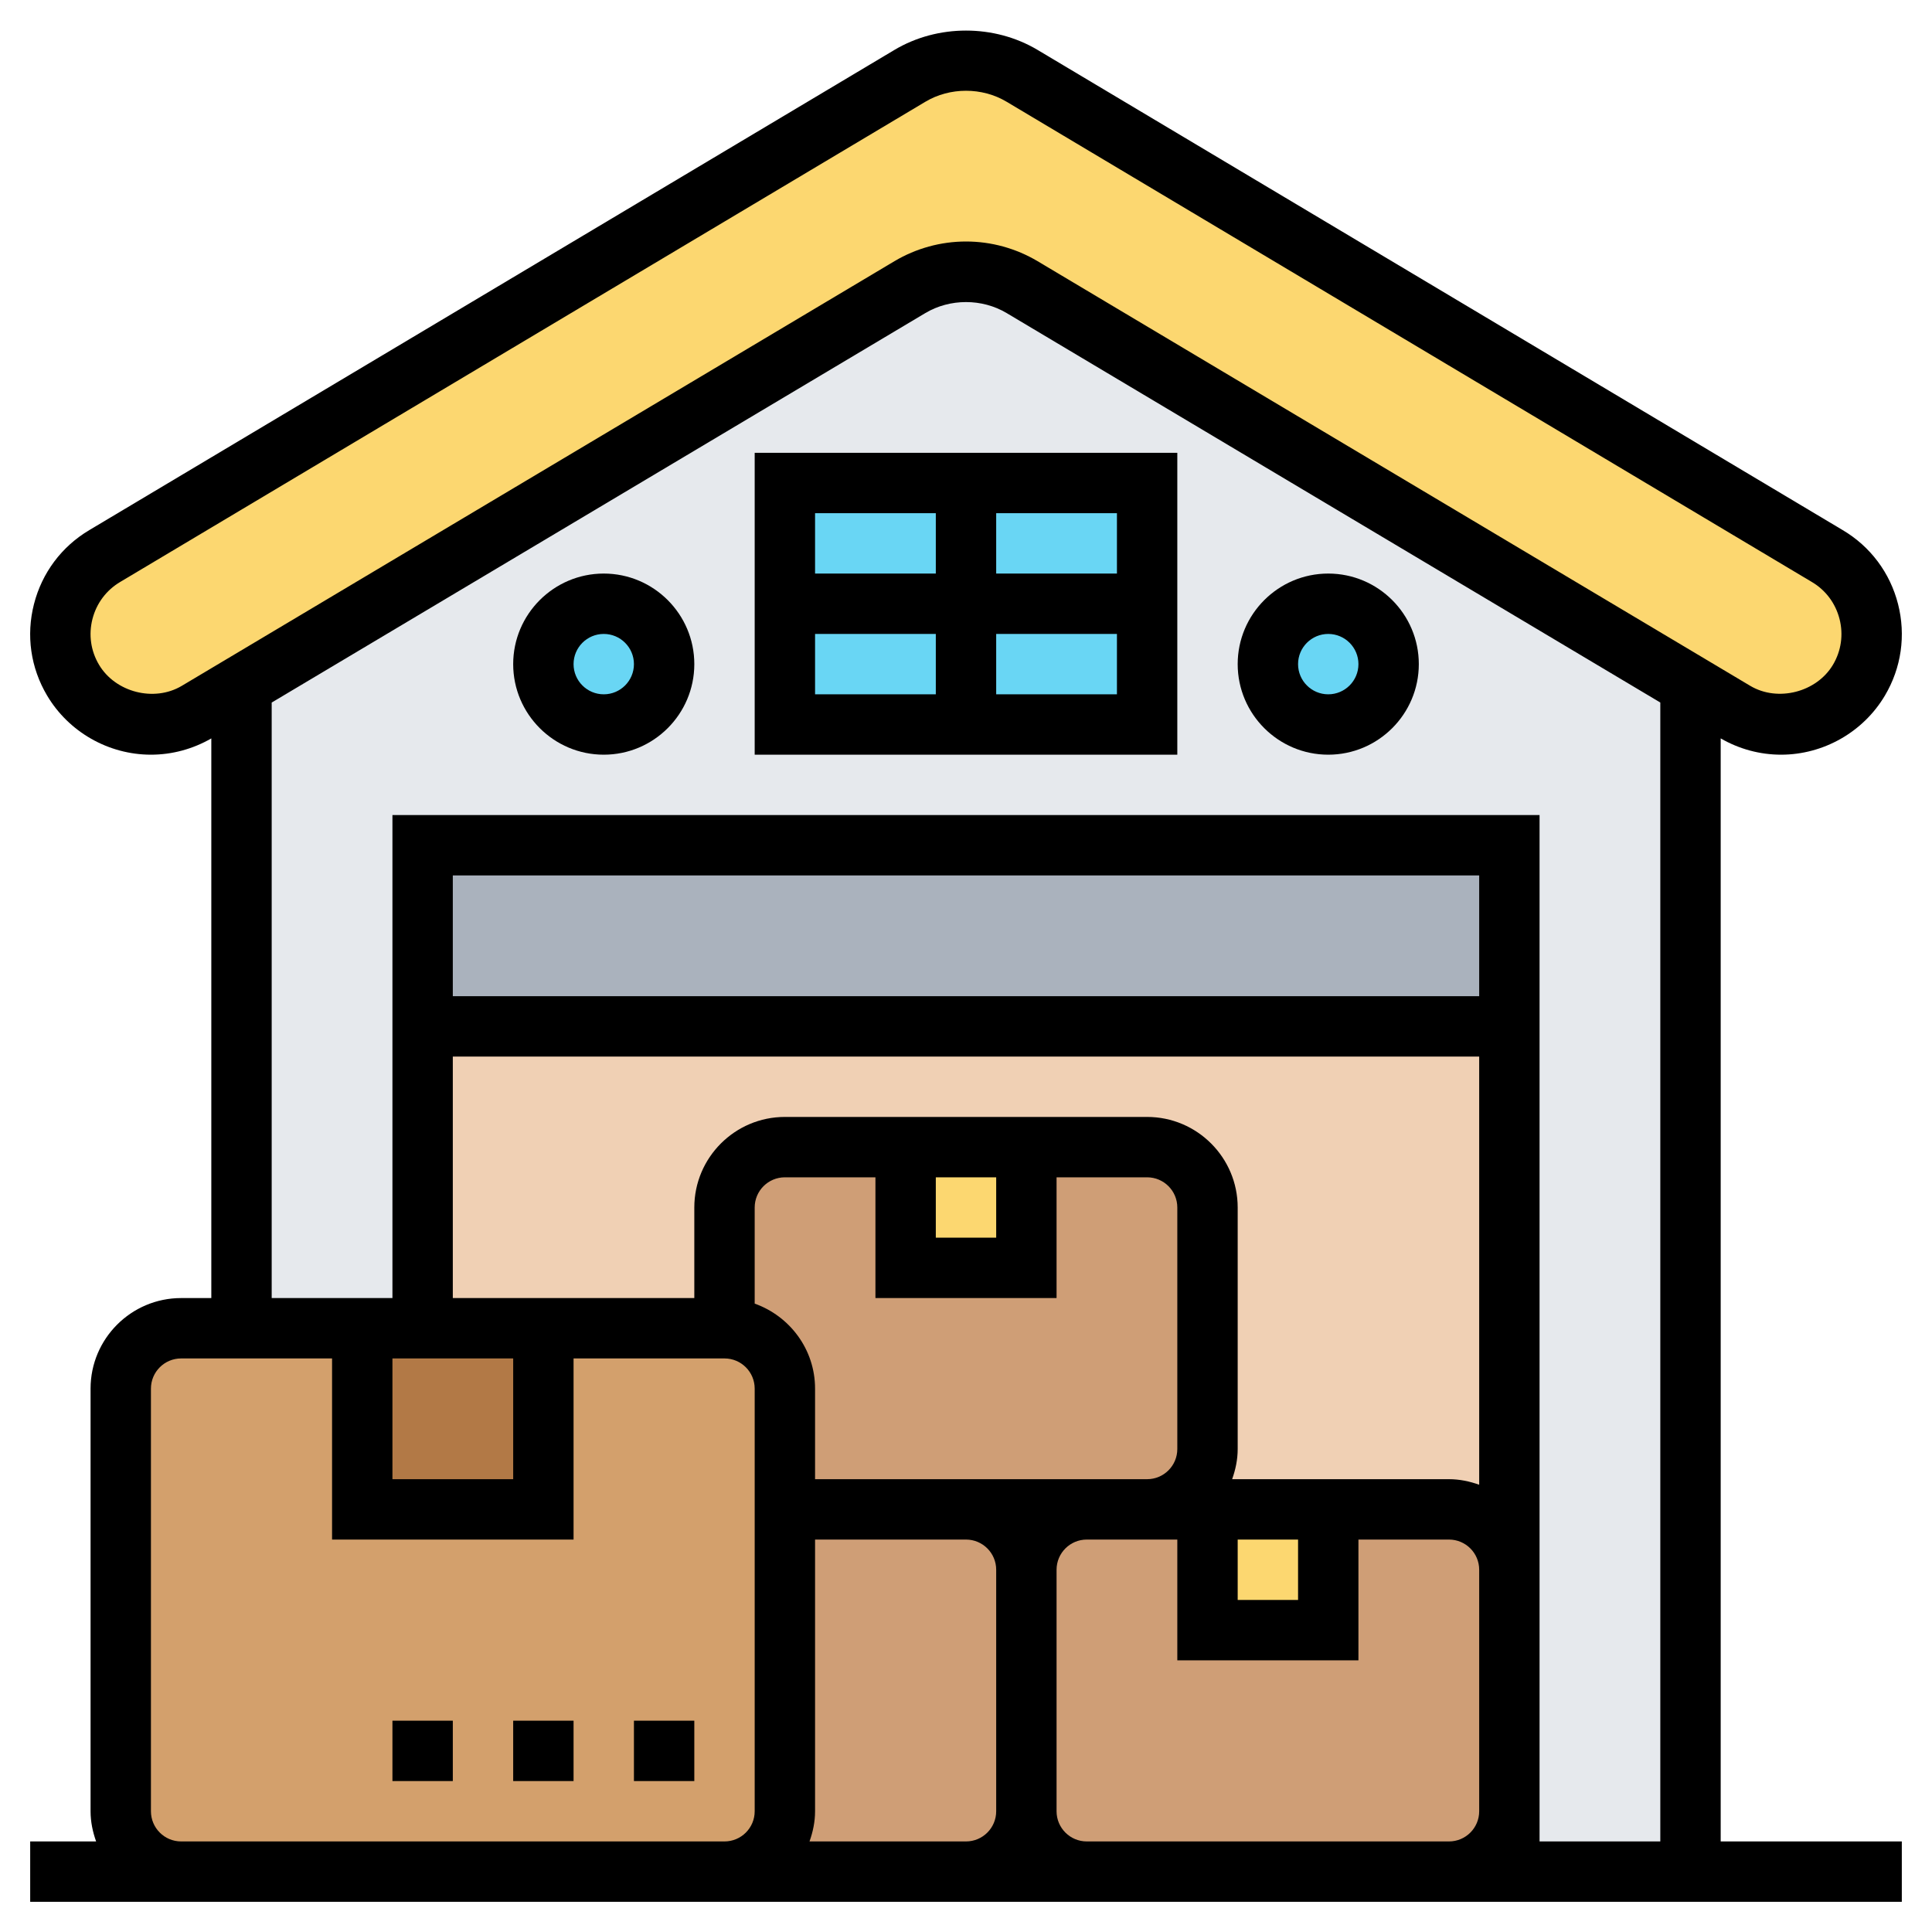 <svg id="Layer_5" enable-background="new 0 0 64 64" height="512" viewBox="0 0 64 64" width="512" xmlns="http://www.w3.org/2000/svg"><path d="m56 22.7v39.3h-6v-2-8-18-6h-36v6 10h-2-4v-21.3l22.14-13.19c.56-.33 1.21-.51 1.86-.51.66 0 1.3.18 1.86.51z" fill="#e6e9ed"/><path d="m26 16h12v8h-12z" fill="#69d6f4"/><path d="m14 28h36v6h-36z" fill="#aab2bd"/><path d="m14 34h36v28h-36z" fill="#f0d0b4"/><g fill="#cf9e76"><path d="m34 52v8c0 1.1-.9 2-2 2h-6-2c1.1 0 2-.9 2-2v-10h6c1.1 0 2 .9 2 2z"/><path d="m48 50c1.1 0 2 .9 2 2v8c0 1.1-.9 2-2 2h-12c-1.1 0-2-.9-2-2v-8c0-1.1.9-2 2-2z"/><path d="m40 40v8c0 1.1-.9 2-2 2h-2-4-6v-4c0-1.1-.9-2-2-2v-4c0-1.1.9-2 2-2h12c1.1 0 2 .9 2 2z"/></g><path d="m24 44h-18c-1.1 0-2 .9-2 2v14c0 1.1.9 2 2 2h18c1.1 0 2-.9 2-2v-10-4c0-1.1-.9-2-2-2z" fill="#d3a06c"/><path d="m40 50h4v4h-4z" fill="#fcd770"/><path d="m30 38h4v4h-4z" fill="#fcd770"/><path d="m14 44h4v6h-6v-6z" fill="#b27946"/><circle cx="20" cy="22" fill="#69d6f4" r="2"/><circle cx="44" cy="22" fill="#69d6f4" r="2"/><path d="m60.53 18.42c1.42.84 1.89 2.69 1.05 4.11-.54.91-1.53 1.47-2.58 1.47-.54 0-1.07-.15-1.53-.42l-1.47-.88-22.14-13.19c-.56-.33-1.2-.51-1.86-.51-.65 0-1.3.18-1.86.51l-22.14 13.19-1.47.88c-.46.27-.99.42-1.53.42-1.05 0-2.04-.56-2.58-1.47-.84-1.42-.37-3.27 1.05-4.11l26.67-15.91c.56-.33 1.21-.51 1.86-.51.66 0 1.3.18 1.86.51z" fill="#fcd770"/><path d="m57 61v-36.54c.608.352 1.298.54 2 .54 1.406 0 2.726-.752 3.441-1.96.544-.918.698-1.994.434-3.03s-.917-1.907-1.832-2.449l-26.671-15.907c-1.434-.855-3.31-.855-4.743 0l-26.668 15.905c-.918.544-1.57 1.415-1.835 2.451-.266 1.036-.111 2.112.433 3.029.717 1.21 2.036 1.961 3.442 1.961.701 0 1.39-.188 1.999-.539v18.539h-1c-1.654 0-3 1.346-3 3v14c0 .352.072.686.184 1h-2.184v2h5 18 2 6 4 12 15v-2zm-53.721-38.981c-.272-.457-.349-.995-.216-1.514s.458-.954.92-1.228l26.671-15.906c.812-.486 1.879-.486 2.692 0l26.674 15.908c.459.271.784.707.917 1.226.132.519.056 1.056-.217 1.515-.541.911-1.826 1.242-2.738.701l-23.611-14.069c-.717-.426-1.536-.652-2.37-.652s-1.654.226-2.371.652l-23.609 14.068c-.917.546-2.201.213-2.742-.701zm5.721 1.254 21.653-12.902c.813-.485 1.879-.487 2.694 0l21.653 12.901v37.728h-4v-1-8-25h-38v16h-4zm23 25.727h-5v-3c0-1.302-.839-2.402-2-2.816v-3.184c0-.552.448-1 1-1h3v4h6v-4h3c.552 0 1 .448 1 1v8c0 .552-.448 1-1 1h-2zm-1-10h2v2h-2zm10 12h2v2h-2zm-.184-2c.112-.314.184-.648.184-1v-8c0-1.654-1.346-3-3-3h-12c-1.654 0-3 1.346-3 3v3h-8v-8h34v14.184c-.314-.112-.648-.184-1-.184zm8.184-16h-34v-4h34zm-36 12h4v4h-4zm-7 16c-.552 0-1-.448-1-1v-14c0-.552.448-1 1-1h5v6h8v-6h5c.552 0 1 .448 1 1v14c0 .552-.448 1-1 1zm20.816 0c.112-.314.184-.648.184-1v-9h5c.552 0 1 .448 1 1v8c0 .552-.448 1-1 1zm9.184 0c-.552 0-1-.448-1-1v-8c0-.552.448-1 1-1h2 1v4h6v-4h3c.552 0 1 .448 1 1v8c0 .552-.448 1-1 1z"/><path d="m39 15h-14v10h14zm-2 4h-4v-2h4zm-6-2v2h-4v-2zm-4 4h4v2h-4zm6 2v-2h4v2z"/><path d="m13 57h2v2h-2z"/><path d="m21 57h2v2h-2z"/><path d="m17 57h2v2h-2z"/><path d="m20 25c1.654 0 3-1.346 3-3s-1.346-3-3-3-3 1.346-3 3 1.346 3 3 3zm0-4c.552 0 1 .448 1 1s-.448 1-1 1-1-.448-1-1 .448-1 1-1z"/><path d="m44 25c1.654 0 3-1.346 3-3s-1.346-3-3-3-3 1.346-3 3 1.346 3 3 3zm0-4c.552 0 1 .448 1 1s-.448 1-1 1-1-.448-1-1 .448-1 1-1z"/></svg>